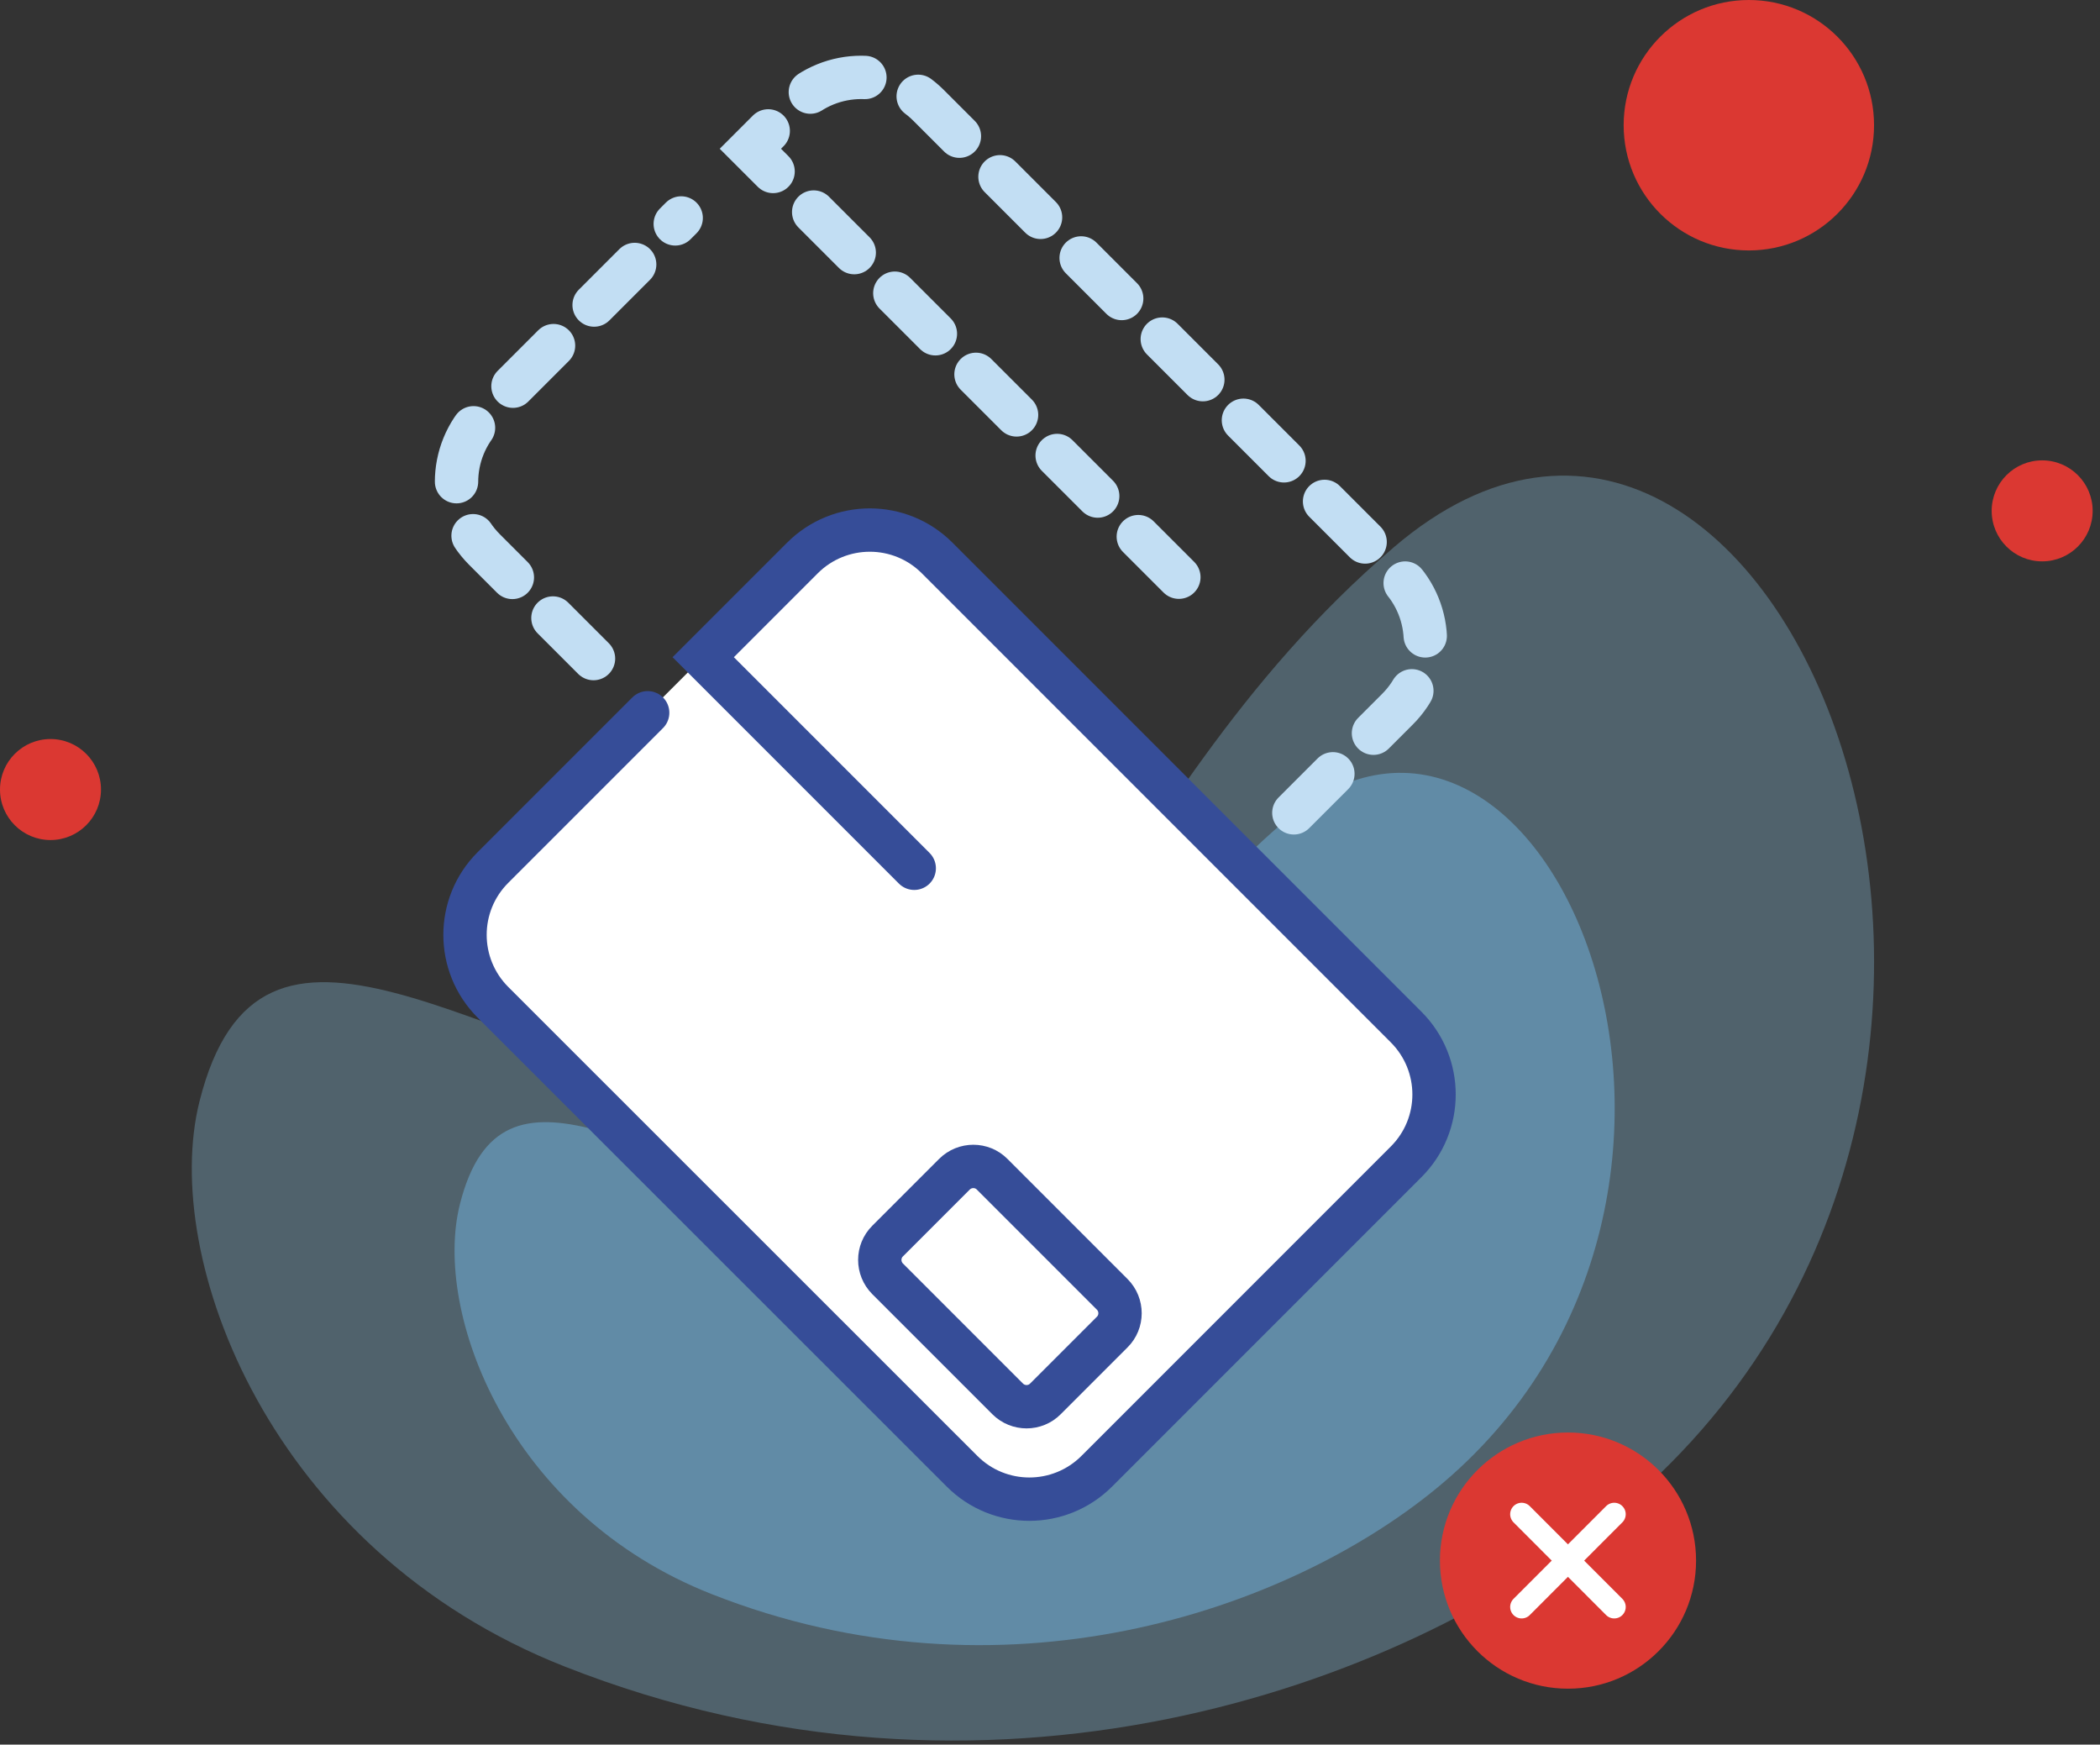 <svg width="183" height="152" viewBox="0 0 183 152" fill="none" xmlns="http://www.w3.org/2000/svg">
<rect x="0" y="0" width="183" height="152" fill="#333333" stroke="none"/>
<g clip-path="url(#clip0)">
<path opacity="0.3" d="M17.38 95.98C13.97 109.59 23.49 135.07 49.21 145.2C85.9 159.66 121.74 147.42 140.68 131.93C185.99 94.88 154.68 19.36 121.51 47.64C94.1 71.01 91.93 102.22 66.49 96.88C41.13 91.55 22.67 74.86 17.38 95.98Z" fill="#93D1F2"/>
<path opacity="0.5" d="M40.07 104.95C37.72 114.34 44.28 131.91 62.02 138.89C87.32 148.86 112.04 140.42 125.1 129.74C156.35 104.19 134.75 52.11 111.88 71.61C92.98 87.72 91.49 109.24 73.94 105.56C56.45 101.89 43.72 90.38 40.07 104.95Z" fill="#73B4E1"/>
<path d="M152.4 21.82C158.425 21.82 163.31 16.935 163.31 10.91C163.31 4.885 158.425 0 152.4 0C146.375 0 141.49 4.885 141.49 10.91C141.49 16.935 146.375 21.82 152.4 21.82Z" fill="#DB3832"/>
<path d="M4.4 73.19C6.83 73.19 8.8 71.22 8.8 68.79C8.8 66.36 6.83 64.39 4.4 64.39C1.97 64.39 0 66.36 0 68.79C0 71.22 1.97 73.19 4.4 73.19Z" fill="#DB3832"/>
<path d="M177.96 48.91C180.39 48.91 182.36 46.94 182.36 44.51C182.36 42.08 180.39 40.11 177.96 40.11C175.53 40.11 173.56 42.08 173.56 44.51C173.56 46.94 175.53 48.91 177.96 48.91Z" fill="#DB3832"/>
<path d="M81.27 125.76L45.5 90C40.83 85.33 40.83 77.7 45.5 73.03L67.36 51.17C72.03 46.5 79.66 46.5 84.33 51.17L120.09 86.93C124.76 91.6 124.76 99.23 120.09 103.9L98.23 125.76C93.57 130.43 85.93 130.43 81.27 125.76Z" fill="white"/>
<path d="M51.72 57.38L42.22 47.88C38.97 44.63 38.97 39.37 42.22 36.13L59.36 18.99" stroke="#C2DEF3" stroke-width="3.777" stroke-miterlimit="10" stroke-linecap="round" stroke-dasharray="5 5"/>
<path d="M102.73 50.29L65.39 12.96L69.17 9.18C72.42 5.93 77.68 5.93 80.92 9.18L121.78 50.04C125.03 53.29 125.03 58.55 121.78 61.79L112.75 70.82" stroke="#C2DEF3" stroke-width="3.777" stroke-miterlimit="10" stroke-linecap="round" stroke-dasharray="5 5"/>
<path d="M79.67 75.65L61.28 57.26L69.92 48.62C73.17 45.37 78.43 45.37 81.67 48.62L122.53 89.48C125.78 92.73 125.78 97.99 122.53 101.23L95.58 128.18C92.33 131.43 87.07 131.43 83.83 128.18L42.96 87.33C39.71 84.08 39.71 78.82 42.96 75.58L56.44 62.1" stroke="#364D98" stroke-width="3.777" stroke-miterlimit="10" stroke-linecap="round"/>
<path d="M87.81 121.88L77.35 111.42C76.44 110.51 76.44 109.03 77.35 108.13L83.17 102.31C84.08 101.4 85.56 101.4 86.46 102.31L96.92 112.77C97.83 113.68 97.83 115.16 96.92 116.06L91.1 121.88C90.2 122.79 88.72 122.79 87.81 121.88Z" stroke="#364D98" stroke-width="3.777" stroke-miterlimit="10" stroke-linecap="round"/>
<path d="M136.64 147.13C142.803 147.13 147.8 142.134 147.8 135.97C147.8 129.807 142.803 124.81 136.64 124.81C130.477 124.81 125.48 129.807 125.48 135.97C125.48 142.134 130.477 147.13 136.64 147.13Z" fill="#DB3832"/>
<path d="M140.67 131.93L132.6 140.01" stroke="white" stroke-width="2" stroke-miterlimit="10" stroke-linecap="round"/>
<path d="M140.67 140.01L132.6 131.93" stroke="white" stroke-width="2" stroke-miterlimit="10" stroke-linecap="round"/>
</g>
<defs>
<clipPath id="clip0">
<rect width="182.36" height="151.65" fill="white"/>
</clipPath>
</defs>
</svg>
